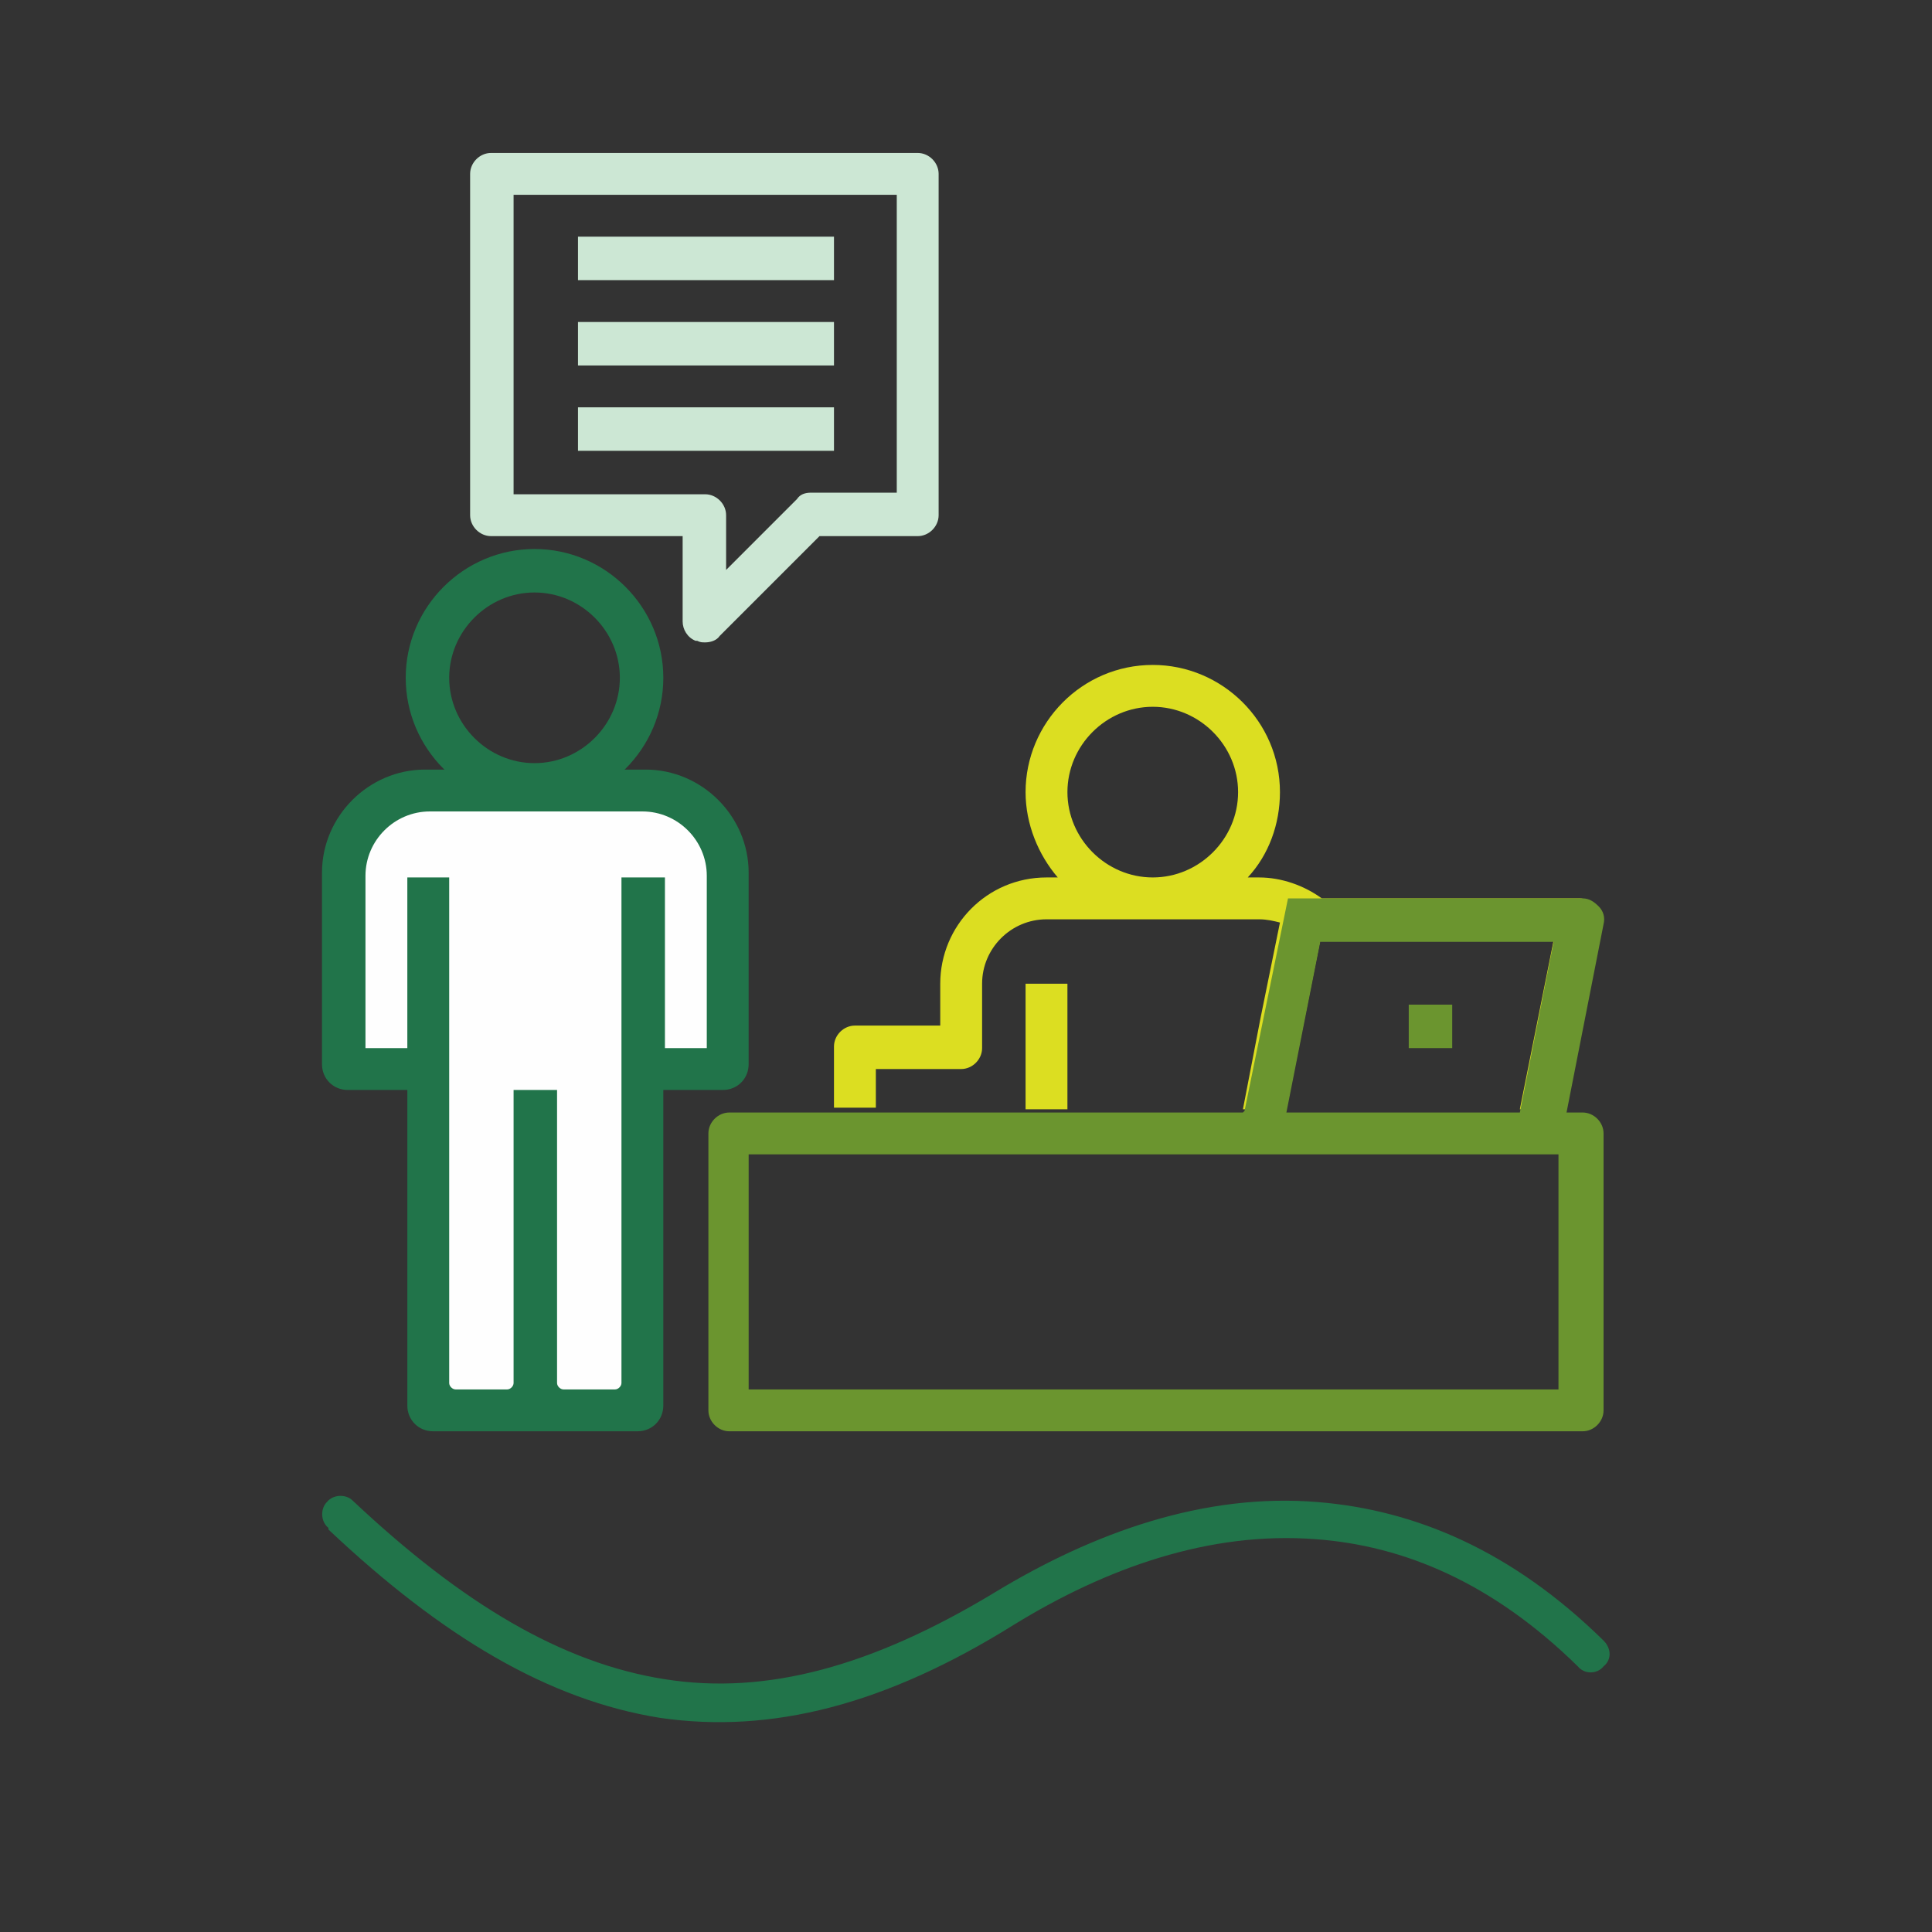 <?xml version="1.0" encoding="UTF-8"?>
<!DOCTYPE svg PUBLIC "-//W3C//DTD SVG 1.1//EN" "http://www.w3.org/Graphics/SVG/1.1/DTD/svg11.dtd">
<!-- Creator: CorelDRAW X6 -->
<svg xmlns="http://www.w3.org/2000/svg" xml:space="preserve" width="1200px" height="1200px" version="1.1" style="shape-rendering:geometricPrecision; text-rendering:geometricPrecision; image-rendering:optimizeQuality; fill-rule:evenodd; clip-rule:evenodd"
viewBox="0 0 1200 1200"
 xmlns:xlink="http://www.w3.org/1999/xlink">
 <rect x="0" y="0" width="1200" height="1200" fill="#333333" stroke="none"/>
 <defs>
  <style type="text/css">
   <![CDATA[
    .fil0 {fill:none}
    .fil5 {fill:#CCE7D4}
    .fil6 {fill:#FEFEFE}
    .fil1 {fill:#21744A}
    .fil4 {fill:#6B952F}
    .fil3 {fill:#DCDE21}
    .fil2 {fill:#21744A;fill-rule:nonzero}
   ]]>
  </style>
 </defs>
 <g id="Camada_x0020_1">
  <rect class="fil0" width="1200" height="1200"/>
  <path class="fil1" d="M216 677l37 0 0 196c0,9 7,16 16,16l127 0c9,0 16,-7 16,-16l0 -196 37 0c9,0 16,-7 16,-16l0 -119c0,-35 -29,-64 -64,-64l-137 0c-35,0 -64,29 -64,64l0 119c0,9 7,16 16,16z"/>
  <path class="fil2" d="M204 949c-5,-4 -5,-12 -1,-16 4,-5 12,-5 16,-1 68,64 130,101 194,111 63,10 129,-8 205,-54 61,-37 130,-62 201,-56 60,5 120,30 177,86 5,5 5,12 0,16 -4,5 -12,5 -16,0 -53,-52 -108,-75 -163,-79 -66,-5 -130,18 -187,53 -80,50 -151,68 -220,58 -69,-11 -135,-50 -206,-117z"/>
  <path class="fil3" d="M544 664l53 0c7,0 13,-6 13,-13l0 -40c0,-22 18,-40 40,-40l132 0c5,0 9,1 13,2l-12 59 -11 57 27 0 21 -105 145 0 -21 105 27 0 23 -115c1,-4 0,-8 -3,-11 -3,-3 -6,-5 -10,-5l-160 0c-11,-8 -25,-13 -39,-13l-7 0c13,-14 20,-33 20,-53 0,-44 -36,-79 -79,-79 -44,0 -79,36 -79,79 0,20 8,39 20,53l-7 0c-37,0 -66,30 -66,66l0 26 -53 0c-7,0 -13,6 -13,13l0 38 26 0 0 -25zm119 25l0 -78 -26 0 0 78 26 0zm0 -197c0,-29 24,-53 53,-53 29,0 53,24 53,53 0,29 -24,53 -53,53 -29,0 -53,-24 -53,-53z"/>
  <polygon class="fil1" points="412,425 412,425 "/>
  <polygon class="fil4" points="875,624 902,624 902,651 875,651 "/>
  <path class="fil5" d="M319 306l0 -185 238 0 0 185 -53 0c-4,0 -7,1 -9,4l-44 44 0 -34c0,-7 -6,-13 -13,-13l-119 0zm114 92c2,1 3,1 5,1 3,0 7,-1 9,-4l62 -62 61 0c7,0 13,-6 13,-13l0 -212c0,-7 -6,-13 -13,-13l-265 0c-7,0 -13,6 -13,13l0 212c0,7 6,13 13,13l119 0 0 53c0,5 3,10 8,12z"/>
  <polygon class="fil5" points="359,200 518,200 518,227 359,227 "/>
  <polygon class="fil5" points="359,147 518,147 518,174 359,174 "/>
  <polygon class="fil5" points="359,253 518,253 518,280 359,280 "/>
  <path class="fil4" d="M968 863l-503 0 0 -146 66 0 252 0 172 0 13 0 0 146zm-196 -172l-108 0 -26 0 -93 0 -26 0 -66 0c-7,0 -13,6 -13,13l0 172c0,7 6,13 13,13l530 0c7,0 13,-6 13,-13l0 -172c0,-7 -6,-13 -13,-13l-10 0 23 -117c1,-4 0,-8 -3,-11 -3,-3 -6,-5 -10,-5l-160 0 -23 0 -27 132zm172 0l-145 0 21 -106 145 0 -21 106z"/>
  <path class="fil6" d="M226 651l27 0 0 -106 26 0 0 106 0 26 0 182c0,2 2,4 4,4l32 0c2,0 4,-2 4,-4l0 -182 27 0 0 182c0,2 2,4 4,4l32 0c2,0 4,-2 4,-4l0 -182 0 -26 0 -106 27 0 0 106 26 0 0 -107c0,-22 -18,-40 -40,-40l-132 0c-22,0 -40,18 -40,40l0 107z"/>
  <path class="fil1" d="M332 341c44,0 80,36 80,80 0,44 -36,80 -80,80 -44,0 -80,-36 -80,-80 0,-44 36,-80 80,-80zm0 27c29,0 53,24 53,53 0,29 -24,53 -53,53 -29,0 -53,-24 -53,-53 0,-29 24,-53 53,-53z"/>
 </g>
</svg>
